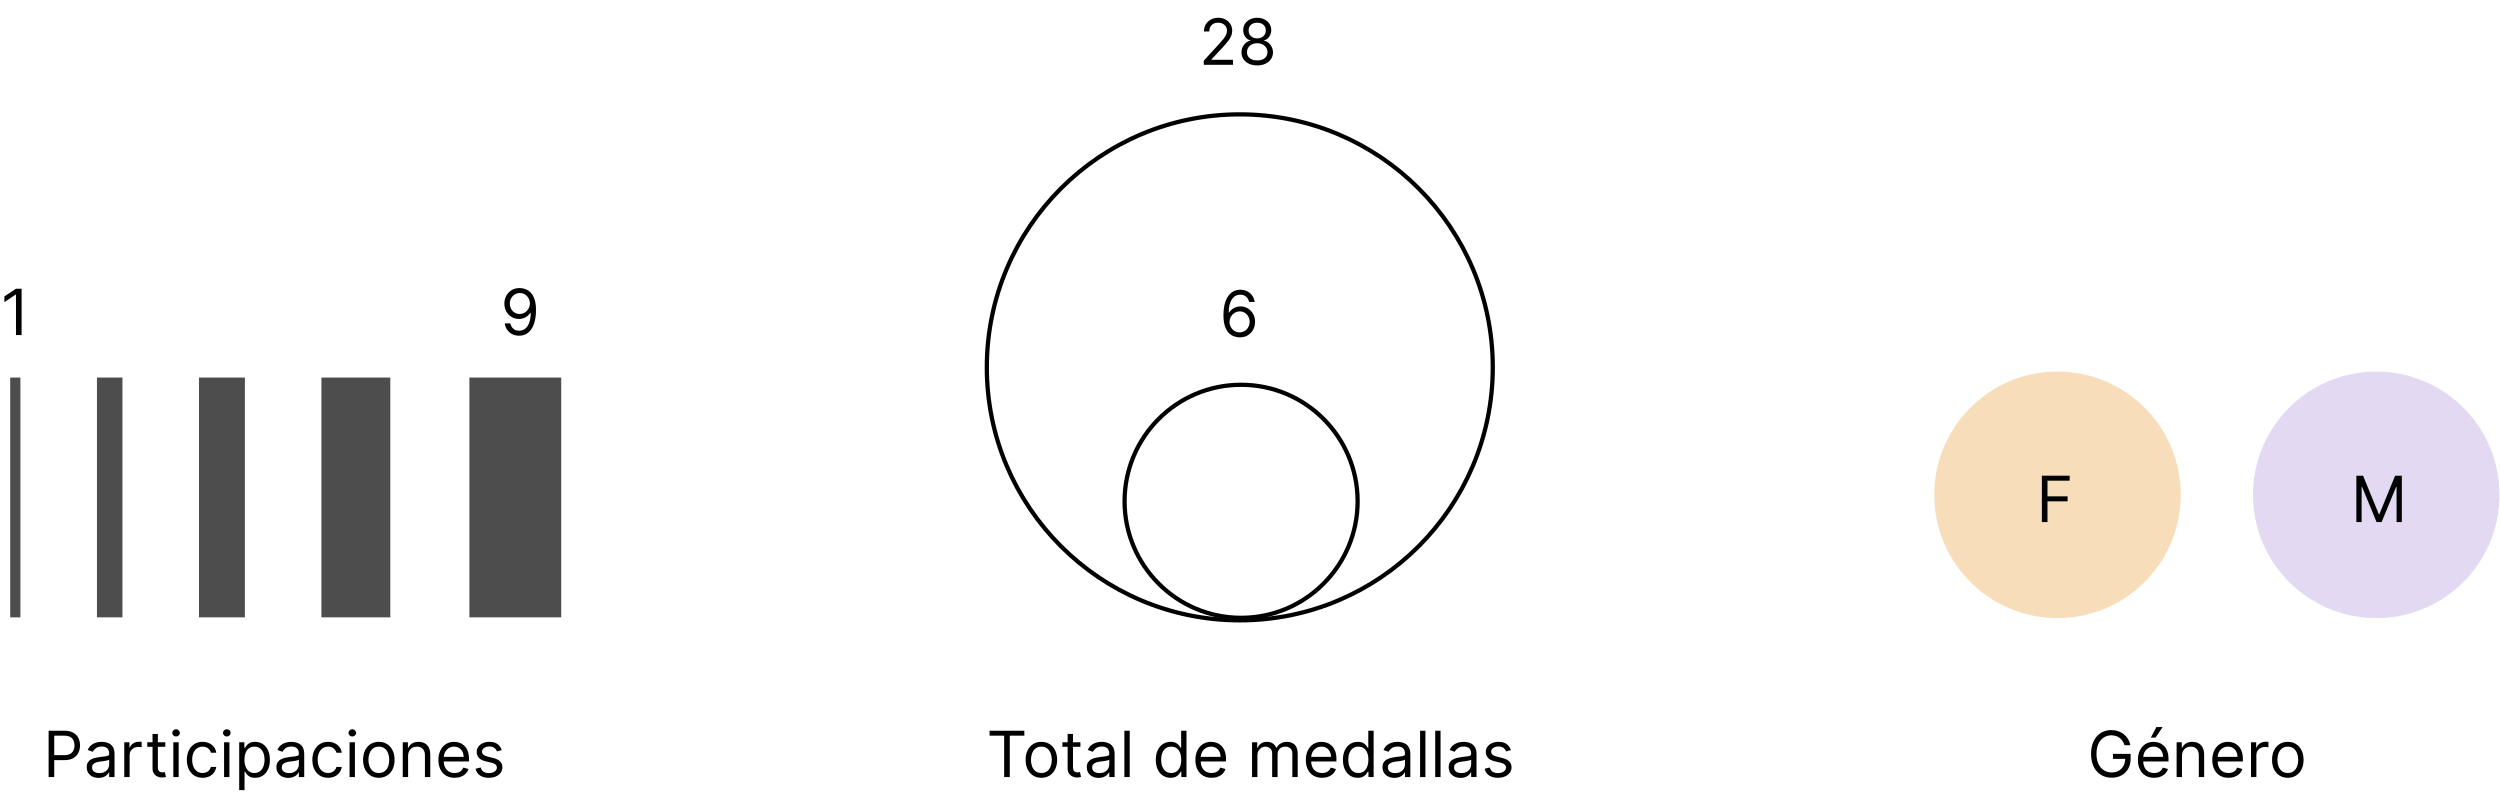 <svg width="490" height="156" viewBox="0 0 490 156" fill="none" xmlns="http://www.w3.org/2000/svg">
<path d="M193.957 144.194V143.218H200.772V144.194H197.915V152.305H196.814V144.194H193.957ZM204.109 152.447C203.494 152.447 202.954 152.301 202.49 152.008C202.028 151.715 201.667 151.305 201.407 150.779C201.15 150.252 201.021 149.637 201.021 148.933C201.021 148.223 201.15 147.603 201.407 147.074C201.667 146.544 202.028 146.133 202.49 145.84C202.954 145.547 203.494 145.401 204.109 145.401C204.724 145.401 205.263 145.547 205.724 145.84C206.189 146.133 206.55 146.544 206.807 147.074C207.067 147.603 207.197 148.223 207.197 148.933C207.197 149.637 207.067 150.252 206.807 150.779C206.55 151.305 206.189 151.715 205.724 152.008C205.263 152.301 204.724 152.447 204.109 152.447ZM204.109 151.506C204.577 151.506 204.961 151.387 205.263 151.147C205.565 150.907 205.788 150.592 205.933 150.202C206.078 149.812 206.15 149.388 206.15 148.933C206.15 148.477 206.078 148.053 205.933 147.659C205.788 147.266 205.565 146.948 205.263 146.705C204.961 146.463 204.577 146.342 204.109 146.342C203.642 146.342 203.257 146.463 202.955 146.705C202.654 146.948 202.43 147.266 202.285 147.659C202.141 148.053 202.068 148.477 202.068 148.933C202.068 149.388 202.141 149.812 202.285 150.202C202.43 150.592 202.654 150.907 202.955 151.147C203.257 151.387 203.642 151.506 204.109 151.506ZM211.76 145.49V146.377H208.228V145.49H211.76ZM209.257 143.857H210.305V150.353C210.305 150.649 210.347 150.87 210.433 151.018C210.522 151.163 210.634 151.261 210.77 151.311C210.909 151.359 211.056 151.382 211.21 151.382C211.325 151.382 211.42 151.376 211.494 151.365C211.568 151.35 211.627 151.338 211.671 151.329L211.884 152.27C211.813 152.296 211.714 152.323 211.587 152.35C211.46 152.379 211.298 152.394 211.103 152.394C210.807 152.394 210.518 152.33 210.234 152.203C209.953 152.076 209.719 151.882 209.532 151.622C209.349 151.362 209.257 151.033 209.257 150.637V143.857ZM215.341 152.465C214.909 152.465 214.517 152.384 214.165 152.221C213.813 152.055 213.533 151.817 213.326 151.506C213.119 151.193 213.016 150.814 213.016 150.371C213.016 149.98 213.093 149.664 213.246 149.421C213.4 149.176 213.606 148.983 213.863 148.844C214.12 148.705 214.404 148.602 214.715 148.534C215.029 148.463 215.344 148.406 215.66 148.365C216.074 148.312 216.41 148.272 216.667 148.245C216.928 148.216 217.117 148.167 217.235 148.099C217.357 148.031 217.417 147.912 217.417 147.744V147.708C217.417 147.27 217.297 146.93 217.058 146.688C216.821 146.445 216.462 146.324 215.98 146.324C215.48 146.324 215.088 146.433 214.804 146.652C214.52 146.871 214.32 147.105 214.205 147.353L213.211 146.998C213.388 146.584 213.625 146.262 213.921 146.031C214.22 145.797 214.545 145.635 214.897 145.543C215.252 145.448 215.601 145.401 215.944 145.401C216.163 145.401 216.414 145.428 216.698 145.481C216.985 145.531 217.262 145.636 217.528 145.796C217.797 145.956 218.021 146.197 218.198 146.519C218.376 146.842 218.464 147.273 218.464 147.815V152.305H217.417V151.382H217.364C217.293 151.53 217.175 151.688 217.009 151.857C216.843 152.026 216.623 152.169 216.348 152.287C216.073 152.406 215.737 152.465 215.341 152.465ZM215.5 151.524C215.915 151.524 216.264 151.443 216.548 151.28C216.835 151.118 217.05 150.907 217.195 150.65C217.343 150.393 217.417 150.122 217.417 149.838V148.88C217.373 148.933 217.275 148.982 217.124 149.026C216.977 149.068 216.805 149.105 216.61 149.137C216.417 149.167 216.23 149.193 216.046 149.217C215.866 149.238 215.719 149.255 215.607 149.27C215.335 149.306 215.08 149.363 214.844 149.443C214.61 149.52 214.421 149.637 214.276 149.794C214.134 149.948 214.063 150.158 214.063 150.424C214.063 150.788 214.197 151.063 214.467 151.249C214.739 151.433 215.083 151.524 215.5 151.524ZM221.423 143.218V152.305H220.376V143.218H221.423ZM229.429 152.447C228.861 152.447 228.359 152.304 227.924 152.017C227.49 151.727 227.149 151.319 226.904 150.792C226.658 150.263 226.536 149.637 226.536 148.915C226.536 148.199 226.658 147.578 226.904 147.052C227.149 146.525 227.491 146.118 227.929 145.831C228.367 145.544 228.872 145.401 229.446 145.401C229.89 145.401 230.241 145.475 230.498 145.623C230.758 145.768 230.956 145.933 231.093 146.12C231.232 146.303 231.34 146.454 231.416 146.572H231.505V143.218H232.552V152.305H231.541V151.258H231.416C231.34 151.382 231.23 151.539 231.088 151.728C230.946 151.915 230.743 152.082 230.48 152.23C230.217 152.375 229.866 152.447 229.429 152.447ZM229.571 151.506C229.991 151.506 230.346 151.397 230.636 151.178C230.925 150.956 231.146 150.65 231.297 150.26C231.448 149.866 231.523 149.412 231.523 148.897C231.523 148.389 231.449 147.943 231.301 147.562C231.153 147.177 230.934 146.879 230.644 146.666C230.354 146.45 229.997 146.342 229.571 146.342C229.127 146.342 228.757 146.456 228.461 146.683C228.168 146.908 227.948 147.214 227.8 147.602C227.655 147.986 227.583 148.418 227.583 148.897C227.583 149.383 227.657 149.823 227.805 150.22C227.955 150.613 228.177 150.927 228.47 151.16C228.766 151.391 229.133 151.506 229.571 151.506ZM237.473 152.447C236.816 152.447 236.25 152.302 235.774 152.012C235.3 151.719 234.935 151.311 234.678 150.788C234.423 150.261 234.296 149.649 234.296 148.951C234.296 148.253 234.423 147.637 234.678 147.105C234.935 146.569 235.293 146.152 235.752 145.854C236.213 145.552 236.751 145.401 237.367 145.401C237.722 145.401 238.072 145.46 238.418 145.578C238.764 145.697 239.079 145.889 239.363 146.155C239.647 146.419 239.874 146.768 240.042 147.202C240.211 147.637 240.295 148.173 240.295 148.809V149.252H235.042V148.347H239.23C239.23 147.963 239.153 147.62 239 147.318C238.849 147.016 238.633 146.778 238.352 146.603C238.074 146.429 237.745 146.342 237.367 146.342C236.95 146.342 236.589 146.445 236.284 146.652C235.982 146.856 235.75 147.123 235.587 147.451C235.425 147.779 235.343 148.131 235.343 148.507V149.11C235.343 149.625 235.432 150.061 235.61 150.419C235.79 150.774 236.04 151.045 236.359 151.231C236.679 151.415 237.05 151.506 237.473 151.506C237.748 151.506 237.997 151.468 238.219 151.391C238.443 151.311 238.637 151.193 238.8 151.036C238.963 150.876 239.088 150.678 239.177 150.442L240.189 150.726C240.082 151.069 239.903 151.37 239.652 151.631C239.4 151.888 239.09 152.089 238.72 152.234C238.35 152.376 237.935 152.447 237.473 152.447ZM245.402 152.305V145.49H246.414V146.555H246.503C246.645 146.191 246.874 145.908 247.191 145.707C247.507 145.503 247.887 145.401 248.331 145.401C248.78 145.401 249.155 145.503 249.453 145.707C249.755 145.908 249.99 146.191 250.159 146.555H250.23C250.404 146.203 250.666 145.923 251.015 145.716C251.364 145.506 251.783 145.401 252.271 145.401C252.88 145.401 253.379 145.592 253.766 145.973C254.154 146.352 254.348 146.942 254.348 147.744V152.305H253.3V147.744C253.3 147.241 253.163 146.882 252.888 146.666C252.613 146.45 252.289 146.342 251.916 146.342C251.437 146.342 251.066 146.487 250.802 146.776C250.539 147.063 250.407 147.427 250.407 147.868V152.305H249.343V147.637C249.343 147.25 249.217 146.938 248.965 146.701C248.714 146.461 248.39 146.342 247.994 146.342C247.721 146.342 247.467 146.414 247.23 146.559C246.997 146.704 246.807 146.905 246.662 147.163C246.52 147.417 246.45 147.711 246.45 148.046V152.305H245.402ZM259.12 152.447C258.463 152.447 257.897 152.302 257.42 152.012C256.947 151.719 256.582 151.311 256.324 150.788C256.07 150.261 255.943 149.649 255.943 148.951C255.943 148.253 256.07 147.637 256.324 147.105C256.582 146.569 256.94 146.152 257.398 145.854C257.86 145.552 258.398 145.401 259.013 145.401C259.368 145.401 259.719 145.46 260.065 145.578C260.411 145.697 260.726 145.889 261.01 146.155C261.294 146.419 261.52 146.768 261.689 147.202C261.857 147.637 261.942 148.173 261.942 148.809V149.252H256.688V148.347H260.877C260.877 147.963 260.8 147.62 260.646 147.318C260.495 147.016 260.279 146.778 259.998 146.603C259.72 146.429 259.392 146.342 259.013 146.342C258.596 146.342 258.235 146.445 257.931 146.652C257.629 146.856 257.397 147.123 257.234 147.451C257.071 147.779 256.99 148.131 256.99 148.507V149.11C256.99 149.625 257.079 150.061 257.256 150.419C257.437 150.774 257.687 151.045 258.006 151.231C258.326 151.415 258.697 151.506 259.12 151.506C259.395 151.506 259.643 151.468 259.865 151.391C260.09 151.311 260.284 151.193 260.446 151.036C260.609 150.876 260.735 150.678 260.824 150.442L261.835 150.726C261.729 151.069 261.55 151.37 261.298 151.631C261.047 151.888 260.736 152.089 260.367 152.234C259.997 152.376 259.581 152.447 259.12 152.447ZM266.108 152.447C265.54 152.447 265.039 152.304 264.604 152.017C264.169 151.727 263.829 151.319 263.584 150.792C263.338 150.263 263.215 149.637 263.215 148.915C263.215 148.199 263.338 147.578 263.584 147.052C263.829 146.525 264.171 146.118 264.609 145.831C265.046 145.544 265.552 145.401 266.126 145.401C266.57 145.401 266.92 145.475 267.178 145.623C267.438 145.768 267.636 145.933 267.772 146.12C267.911 146.303 268.019 146.454 268.096 146.572H268.185V143.218H269.232V152.305H268.22V151.258H268.096C268.019 151.382 267.91 151.539 267.768 151.728C267.626 151.915 267.423 152.082 267.16 152.23C266.897 152.375 266.546 152.447 266.108 152.447ZM266.25 151.506C266.67 151.506 267.025 151.397 267.315 151.178C267.605 150.956 267.825 150.65 267.976 150.26C268.127 149.866 268.203 149.412 268.203 148.897C268.203 148.389 268.129 147.943 267.981 147.562C267.833 147.177 267.614 146.879 267.324 146.666C267.034 146.45 266.676 146.342 266.25 146.342C265.807 146.342 265.437 146.456 265.141 146.683C264.848 146.908 264.628 147.214 264.48 147.602C264.335 147.986 264.262 148.418 264.262 148.897C264.262 149.383 264.336 149.823 264.484 150.22C264.635 150.613 264.857 150.927 265.15 151.16C265.446 151.391 265.812 151.506 266.25 151.506ZM273.301 152.465C272.869 152.465 272.477 152.384 272.125 152.221C271.773 152.055 271.493 151.817 271.286 151.506C271.079 151.193 270.976 150.814 270.976 150.371C270.976 149.98 271.053 149.664 271.207 149.421C271.36 149.176 271.566 148.983 271.823 148.844C272.081 148.705 272.365 148.602 272.675 148.534C272.989 148.463 273.304 148.406 273.62 148.365C274.034 148.312 274.37 148.272 274.628 148.245C274.888 148.216 275.077 148.167 275.196 148.099C275.317 148.031 275.377 147.912 275.377 147.744V147.708C275.377 147.27 275.258 146.93 275.018 146.688C274.781 146.445 274.422 146.324 273.94 146.324C273.44 146.324 273.048 146.433 272.764 146.652C272.48 146.871 272.28 147.105 272.165 147.353L271.171 146.998C271.349 146.584 271.585 146.262 271.881 146.031C272.18 145.797 272.505 145.635 272.857 145.543C273.212 145.448 273.561 145.401 273.904 145.401C274.123 145.401 274.375 145.428 274.659 145.481C274.946 145.531 275.222 145.636 275.488 145.796C275.758 145.956 275.981 146.197 276.158 146.519C276.336 146.842 276.425 147.273 276.425 147.815V152.305H275.377V151.382H275.324C275.253 151.53 275.135 151.688 274.969 151.857C274.804 152.026 274.583 152.169 274.308 152.287C274.033 152.406 273.697 152.465 273.301 152.465ZM273.461 151.524C273.875 151.524 274.224 151.443 274.508 151.28C274.795 151.118 275.011 150.907 275.156 150.65C275.304 150.393 275.377 150.122 275.377 149.838V148.88C275.333 148.933 275.235 148.982 275.085 149.026C274.937 149.068 274.765 149.105 274.57 149.137C274.378 149.167 274.19 149.193 274.006 149.217C273.826 149.238 273.68 149.255 273.567 149.27C273.295 149.306 273.041 149.363 272.804 149.443C272.57 149.52 272.381 149.637 272.236 149.794C272.094 149.948 272.023 150.158 272.023 150.424C272.023 150.788 272.158 151.063 272.427 151.249C272.699 151.433 273.044 151.524 273.461 151.524ZM279.383 143.218V152.305H278.336V143.218H279.383ZM282.348 143.218V152.305H281.301V143.218H282.348ZM286.272 152.465C285.84 152.465 285.448 152.384 285.096 152.221C284.744 152.055 284.464 151.817 284.257 151.506C284.05 151.193 283.947 150.814 283.947 150.371C283.947 149.98 284.024 149.664 284.177 149.421C284.331 149.176 284.537 148.983 284.794 148.844C285.052 148.705 285.336 148.602 285.646 148.534C285.96 148.463 286.275 148.406 286.591 148.365C287.005 148.312 287.341 148.272 287.598 148.245C287.859 148.216 288.048 148.167 288.166 148.099C288.288 148.031 288.348 147.912 288.348 147.744V147.708C288.348 147.27 288.229 146.93 287.989 146.688C287.752 146.445 287.393 146.324 286.911 146.324C286.411 146.324 286.019 146.433 285.735 146.652C285.451 146.871 285.251 147.105 285.136 147.353L284.142 146.998C284.319 146.584 284.556 146.262 284.852 146.031C285.151 145.797 285.476 145.635 285.828 145.543C286.183 145.448 286.532 145.401 286.875 145.401C287.094 145.401 287.346 145.428 287.63 145.481C287.916 145.531 288.193 145.636 288.459 145.796C288.728 145.956 288.952 146.197 289.129 146.519C289.307 146.842 289.396 147.273 289.396 147.815V152.305H288.348V151.382H288.295C288.224 151.53 288.106 151.688 287.94 151.857C287.774 152.026 287.554 152.169 287.279 152.287C287.004 152.406 286.668 152.465 286.272 152.465ZM286.432 151.524C286.846 151.524 287.195 151.443 287.479 151.28C287.766 151.118 287.982 150.907 288.126 150.65C288.274 150.393 288.348 150.122 288.348 149.838V148.88C288.304 148.933 288.206 148.982 288.055 149.026C287.908 149.068 287.736 149.105 287.541 149.137C287.349 149.167 287.161 149.193 286.977 149.217C286.797 149.238 286.65 149.255 286.538 149.27C286.266 149.306 286.011 149.363 285.775 149.443C285.541 149.52 285.352 149.637 285.207 149.794C285.065 149.948 284.994 150.158 284.994 150.424C284.994 150.788 285.128 151.063 285.398 151.249C285.67 151.433 286.014 151.524 286.432 151.524ZM296.134 147.016L295.194 147.282C295.135 147.126 295.047 146.973 294.932 146.825C294.82 146.674 294.666 146.55 294.47 146.453C294.275 146.355 294.025 146.306 293.721 146.306C293.304 146.306 292.956 146.402 292.678 146.595C292.403 146.784 292.265 147.025 292.265 147.318C292.265 147.578 292.36 147.784 292.549 147.935C292.739 148.085 293.034 148.211 293.437 148.312L294.448 148.56C295.058 148.708 295.512 148.934 295.811 149.239C296.109 149.541 296.259 149.93 296.259 150.406C296.259 150.797 296.146 151.146 295.921 151.453C295.7 151.761 295.389 152.003 294.99 152.181C294.59 152.358 294.126 152.447 293.596 152.447C292.901 152.447 292.326 152.296 291.87 151.995C291.415 151.693 291.126 151.252 291.005 150.672L291.999 150.424C292.094 150.791 292.273 151.066 292.536 151.249C292.802 151.433 293.15 151.524 293.579 151.524C294.067 151.524 294.454 151.421 294.741 151.214C295.031 151.004 295.176 150.752 295.176 150.459C295.176 150.223 295.093 150.024 294.928 149.865C294.762 149.702 294.507 149.581 294.164 149.501L293.028 149.235C292.404 149.087 291.946 148.858 291.653 148.547C291.363 148.233 291.218 147.841 291.218 147.371C291.218 146.987 291.326 146.646 291.542 146.351C291.761 146.055 292.058 145.823 292.434 145.654C292.812 145.485 293.241 145.401 293.721 145.401C294.395 145.401 294.925 145.549 295.309 145.845C295.697 146.141 295.972 146.531 296.134 147.016Z" fill="black"/>
<path d="M235.941 12.695V11.896L238.94 8.613C239.292 8.228 239.582 7.894 239.81 7.61C240.038 7.323 240.206 7.054 240.316 6.803C240.428 6.548 240.484 6.282 240.484 6.004C240.484 5.684 240.407 5.408 240.254 5.174C240.103 4.94 239.896 4.76 239.632 4.633C239.369 4.506 239.073 4.442 238.745 4.442C238.396 4.442 238.091 4.514 237.831 4.659C237.574 4.801 237.374 5.001 237.232 5.258C237.093 5.516 237.023 5.817 237.023 6.164H235.976C235.976 5.631 236.099 5.164 236.344 4.761C236.59 4.359 236.924 4.046 237.347 3.821C237.773 3.596 238.251 3.484 238.78 3.484C239.313 3.484 239.785 3.596 240.196 3.821C240.607 4.046 240.93 4.349 241.163 4.73C241.397 5.112 241.514 5.536 241.514 6.004C241.514 6.338 241.453 6.665 241.332 6.984C241.213 7.301 241.006 7.654 240.711 8.045C240.418 8.432 240.011 8.906 239.49 9.465L237.449 11.648V11.719H241.673V12.695H235.941ZM246.417 12.819C245.807 12.819 245.269 12.711 244.802 12.495C244.337 12.277 243.975 11.976 243.715 11.595C243.454 11.21 243.326 10.772 243.329 10.281C243.326 9.897 243.401 9.542 243.555 9.216C243.709 8.888 243.919 8.614 244.185 8.395C244.454 8.174 244.754 8.033 245.086 7.974V7.921C244.651 7.808 244.305 7.564 244.047 7.189C243.79 6.81 243.663 6.38 243.666 5.897C243.663 5.436 243.78 5.023 244.016 4.659C244.253 4.296 244.578 4.009 244.992 3.799C245.41 3.589 245.884 3.484 246.417 3.484C246.943 3.484 247.414 3.589 247.828 3.799C248.242 4.009 248.567 4.296 248.804 4.659C249.044 5.023 249.165 5.436 249.168 5.897C249.165 6.38 249.033 6.81 248.773 7.189C248.516 7.564 248.174 7.808 247.748 7.921V7.974C248.076 8.033 248.372 8.174 248.635 8.395C248.899 8.614 249.109 8.888 249.265 9.216C249.422 9.542 249.502 9.897 249.505 10.281C249.502 10.772 249.369 11.21 249.106 11.595C248.845 11.976 248.483 12.277 248.019 12.495C247.557 12.711 247.023 12.819 246.417 12.819ZM246.417 11.843C246.828 11.843 247.183 11.777 247.482 11.643C247.78 11.51 248.011 11.322 248.174 11.08C248.337 10.837 248.419 10.553 248.422 10.228C248.419 9.885 248.331 9.582 248.156 9.318C247.982 9.055 247.743 8.848 247.442 8.697C247.143 8.546 246.801 8.471 246.417 8.471C246.029 8.471 245.683 8.546 245.378 8.697C245.077 8.848 244.839 9.055 244.664 9.318C244.493 9.582 244.408 9.885 244.411 10.228C244.408 10.553 244.487 10.837 244.646 11.08C244.809 11.322 245.041 11.51 245.343 11.643C245.645 11.777 246.003 11.843 246.417 11.843ZM246.417 7.53C246.742 7.53 247.031 7.465 247.282 7.335C247.536 7.205 247.736 7.023 247.881 6.789C248.026 6.556 248.1 6.282 248.103 5.968C248.1 5.661 248.027 5.393 247.885 5.165C247.743 4.934 247.547 4.757 247.295 4.633C247.044 4.506 246.751 4.442 246.417 4.442C246.077 4.442 245.779 4.506 245.525 4.633C245.271 4.757 245.074 4.934 244.935 5.165C244.796 5.393 244.728 5.661 244.731 5.968C244.728 6.282 244.797 6.556 244.939 6.789C245.084 7.023 245.284 7.205 245.538 7.335C245.793 7.465 246.085 7.53 246.417 7.53Z" fill="black"/>
<path d="M242.958 66.124C242.585 66.118 242.212 66.047 241.84 65.911C241.467 65.775 241.127 65.546 240.819 65.224C240.512 64.898 240.265 64.459 240.078 63.906C239.892 63.349 239.799 62.651 239.799 61.811C239.799 61.007 239.874 60.294 240.025 59.673C240.176 59.048 240.395 58.523 240.682 58.097C240.969 57.669 241.315 57.343 241.72 57.121C242.128 56.899 242.588 56.788 243.1 56.788C243.609 56.788 244.061 56.891 244.458 57.095C244.857 57.296 245.182 57.577 245.434 57.938C245.685 58.299 245.848 58.714 245.922 59.184H244.839C244.739 58.776 244.543 58.438 244.254 58.168C243.964 57.899 243.579 57.765 243.1 57.765C242.396 57.765 241.841 58.071 241.436 58.683C241.034 59.295 240.831 60.155 240.828 61.261H240.899C241.065 61.01 241.261 60.795 241.489 60.618C241.72 60.437 241.974 60.298 242.252 60.201C242.53 60.103 242.825 60.054 243.135 60.054C243.656 60.054 244.132 60.184 244.564 60.445C244.996 60.702 245.342 61.059 245.602 61.514C245.863 61.967 245.993 62.486 245.993 63.072C245.993 63.633 245.867 64.148 245.616 64.616C245.364 65.08 245.011 65.45 244.555 65.725C244.103 65.997 243.57 66.13 242.958 66.124ZM242.958 65.148C243.331 65.148 243.665 65.055 243.961 64.868C244.259 64.682 244.495 64.432 244.666 64.119C244.841 63.805 244.928 63.456 244.928 63.072C244.928 62.696 244.844 62.354 244.675 62.047C244.509 61.736 244.28 61.489 243.987 61.306C243.697 61.122 243.366 61.03 242.993 61.03C242.712 61.03 242.451 61.087 242.208 61.199C241.965 61.309 241.753 61.459 241.569 61.652C241.389 61.844 241.247 62.064 241.143 62.313C241.04 62.558 240.988 62.817 240.988 63.089C240.988 63.45 241.072 63.787 241.241 64.101C241.412 64.415 241.646 64.667 241.942 64.86C242.241 65.052 242.579 65.148 242.958 65.148Z" fill="black"/>
<circle cx="243" cy="72" r="49.584" stroke="black" stroke-width="0.833"/>
<circle cx="243.255" cy="98.255" r="22.838" stroke="black" stroke-width="0.833"/>
<path d="M9.529 152.305V143.218H12.599C13.312 143.218 13.895 143.346 14.347 143.604C14.803 143.858 15.14 144.203 15.359 144.638C15.578 145.072 15.687 145.558 15.687 146.093C15.687 146.628 15.578 147.115 15.359 147.553C15.143 147.991 14.809 148.34 14.356 148.6C13.904 148.857 13.324 148.986 12.617 148.986H10.416V148.01H12.581C13.069 148.01 13.461 147.925 13.757 147.757C14.053 147.588 14.268 147.36 14.401 147.074C14.537 146.784 14.605 146.457 14.605 146.093C14.605 145.729 14.537 145.404 14.401 145.117C14.268 144.83 14.052 144.605 13.753 144.442C13.454 144.277 13.058 144.194 12.564 144.194H10.629V152.305H9.529ZM19.324 152.465C18.892 152.465 18.5 152.383 18.148 152.221C17.796 152.055 17.516 151.817 17.309 151.506C17.102 151.193 16.999 150.814 16.999 150.37C16.999 149.98 17.076 149.663 17.229 149.421C17.383 149.175 17.589 148.983 17.846 148.844C18.103 148.705 18.387 148.601 18.698 148.533C19.012 148.462 19.327 148.406 19.643 148.365C20.057 148.312 20.393 148.272 20.65 148.245C20.911 148.215 21.1 148.167 21.218 148.099C21.34 148.03 21.4 147.912 21.4 147.744V147.708C21.4 147.27 21.28 146.93 21.041 146.688C20.804 146.445 20.445 146.324 19.963 146.324C19.463 146.324 19.071 146.433 18.787 146.652C18.503 146.871 18.303 147.105 18.188 147.353L17.194 146.998C17.371 146.584 17.608 146.262 17.904 146.031C18.203 145.797 18.528 145.634 18.88 145.543C19.235 145.448 19.584 145.401 19.927 145.401C20.146 145.401 20.397 145.427 20.681 145.481C20.968 145.531 21.245 145.636 21.511 145.796C21.78 145.955 22.004 146.196 22.181 146.519C22.359 146.841 22.447 147.273 22.447 147.815V152.305H21.4V151.382H21.347C21.276 151.53 21.158 151.688 20.992 151.857C20.826 152.025 20.606 152.169 20.331 152.287C20.056 152.406 19.72 152.465 19.324 152.465ZM19.483 151.524C19.898 151.524 20.247 151.443 20.53 151.28C20.817 151.117 21.033 150.907 21.178 150.65C21.326 150.393 21.4 150.122 21.4 149.838V148.879C21.356 148.933 21.258 148.982 21.107 149.026C20.959 149.067 20.788 149.104 20.593 149.137C20.4 149.166 20.212 149.193 20.029 149.217C19.849 149.237 19.702 149.255 19.59 149.27C19.318 149.305 19.063 149.363 18.827 149.443C18.593 149.52 18.404 149.637 18.259 149.794C18.117 149.947 18.046 150.157 18.046 150.424C18.046 150.787 18.18 151.063 18.45 151.249C18.722 151.432 19.066 151.524 19.483 151.524ZM24.359 152.305V145.489H25.37V146.519H25.441C25.566 146.182 25.79 145.908 26.116 145.698C26.441 145.488 26.808 145.383 27.216 145.383C27.293 145.383 27.389 145.384 27.505 145.387C27.62 145.39 27.707 145.395 27.766 145.401V146.466C27.731 146.457 27.65 146.443 27.522 146.426C27.398 146.405 27.267 146.395 27.128 146.395C26.796 146.395 26.5 146.464 26.24 146.603C25.983 146.739 25.779 146.929 25.628 147.171C25.48 147.411 25.406 147.684 25.406 147.992V152.305H24.359ZM32.399 145.489V146.377H28.867V145.489H32.399ZM29.896 143.857H30.943V150.353C30.943 150.648 30.986 150.87 31.072 151.018C31.161 151.163 31.273 151.261 31.409 151.311C31.548 151.358 31.695 151.382 31.849 151.382C31.964 151.382 32.059 151.376 32.133 151.364C32.206 151.349 32.266 151.338 32.31 151.329L32.523 152.269C32.452 152.296 32.353 152.323 32.226 152.349C32.099 152.379 31.937 152.394 31.742 152.394C31.446 152.394 31.156 152.33 30.872 152.203C30.591 152.076 30.358 151.882 30.171 151.622C29.988 151.361 29.896 151.033 29.896 150.637V143.857ZM33.974 152.305V145.489H35.021V152.305H33.974ZM34.506 144.354C34.302 144.354 34.126 144.284 33.978 144.145C33.834 144.006 33.761 143.839 33.761 143.644C33.761 143.448 33.834 143.281 33.978 143.142C34.126 143.003 34.302 142.934 34.506 142.934C34.711 142.934 34.885 143.003 35.03 143.142C35.178 143.281 35.252 143.448 35.252 143.644C35.252 143.839 35.178 144.006 35.03 144.145C34.885 144.284 34.711 144.354 34.506 144.354ZM39.708 152.447C39.069 152.447 38.519 152.296 38.057 151.994C37.596 151.693 37.241 151.277 36.992 150.747C36.744 150.218 36.62 149.613 36.62 148.933C36.62 148.241 36.747 147.63 37.001 147.1C37.259 146.568 37.617 146.152 38.075 145.853C38.536 145.552 39.075 145.401 39.69 145.401C40.169 145.401 40.601 145.489 40.986 145.667C41.37 145.844 41.685 146.093 41.931 146.412C42.176 146.732 42.329 147.105 42.388 147.531H41.341C41.261 147.22 41.083 146.945 40.808 146.705C40.536 146.463 40.169 146.341 39.708 146.341C39.3 146.341 38.942 146.448 38.634 146.661C38.329 146.871 38.091 147.168 37.92 147.553C37.751 147.934 37.667 148.382 37.667 148.897C37.667 149.424 37.75 149.882 37.915 150.273C38.084 150.663 38.321 150.966 38.625 151.182C38.933 151.398 39.294 151.506 39.708 151.506C39.98 151.506 40.227 151.459 40.449 151.364C40.671 151.27 40.859 151.134 41.012 150.956C41.166 150.779 41.276 150.566 41.341 150.317H42.388C42.329 150.719 42.182 151.082 41.949 151.404C41.718 151.724 41.412 151.978 41.03 152.167C40.651 152.354 40.211 152.447 39.708 152.447ZM43.919 152.305V145.489H44.966V152.305H43.919ZM44.451 144.354C44.247 144.354 44.071 144.284 43.923 144.145C43.778 144.006 43.706 143.839 43.706 143.644C43.706 143.448 43.778 143.281 43.923 143.142C44.071 143.003 44.247 142.934 44.451 142.934C44.655 142.934 44.83 143.003 44.975 143.142C45.123 143.281 45.197 143.448 45.197 143.644C45.197 143.839 45.123 144.006 44.975 144.145C44.83 144.284 44.655 144.354 44.451 144.354ZM46.884 154.861V145.489H47.895V146.572H48.02C48.097 146.454 48.203 146.303 48.339 146.12C48.478 145.933 48.676 145.768 48.934 145.623C49.194 145.475 49.546 145.401 49.99 145.401C50.564 145.401 51.07 145.544 51.507 145.831C51.945 146.118 52.287 146.525 52.532 147.051C52.778 147.578 52.901 148.199 52.901 148.915C52.901 149.637 52.778 150.262 52.532 150.792C52.287 151.318 51.947 151.727 51.512 152.017C51.077 152.303 50.576 152.447 50.008 152.447C49.57 152.447 49.219 152.374 48.956 152.23C48.693 152.082 48.49 151.914 48.348 151.728C48.206 151.539 48.097 151.382 48.02 151.258H47.931V154.861H46.884ZM47.913 148.897C47.913 149.412 47.989 149.866 48.14 150.259C48.29 150.65 48.511 150.956 48.801 151.178C49.091 151.397 49.446 151.506 49.866 151.506C50.303 151.506 50.669 151.391 50.962 151.16C51.257 150.926 51.479 150.613 51.627 150.219C51.778 149.823 51.853 149.382 51.853 148.897C51.853 148.418 51.779 147.986 51.632 147.602C51.487 147.214 51.266 146.908 50.971 146.683C50.678 146.455 50.309 146.341 49.866 146.341C49.44 146.341 49.082 146.449 48.792 146.665C48.502 146.878 48.283 147.177 48.135 147.562C47.987 147.943 47.913 148.388 47.913 148.897ZM56.504 152.465C56.072 152.465 55.68 152.383 55.328 152.221C54.976 152.055 54.696 151.817 54.489 151.506C54.282 151.193 54.178 150.814 54.178 150.37C54.178 149.98 54.255 149.663 54.409 149.421C54.563 149.175 54.769 148.983 55.026 148.844C55.283 148.705 55.567 148.601 55.878 148.533C56.191 148.462 56.507 148.406 56.823 148.365C57.237 148.312 57.573 148.272 57.83 148.245C58.091 148.215 58.28 148.167 58.398 148.099C58.52 148.03 58.58 147.912 58.58 147.744V147.708C58.58 147.27 58.46 146.93 58.221 146.688C57.984 146.445 57.625 146.324 57.142 146.324C56.643 146.324 56.251 146.433 55.967 146.652C55.683 146.871 55.483 147.105 55.368 147.353L54.374 146.998C54.551 146.584 54.788 146.262 55.084 146.031C55.383 145.797 55.708 145.634 56.06 145.543C56.415 145.448 56.764 145.401 57.107 145.401C57.326 145.401 57.577 145.427 57.861 145.481C58.148 145.531 58.425 145.636 58.691 145.796C58.96 145.955 59.184 146.196 59.361 146.519C59.539 146.841 59.627 147.273 59.627 147.815V152.305H58.58V151.382H58.527C58.456 151.53 58.338 151.688 58.172 151.857C58.006 152.025 57.786 152.169 57.511 152.287C57.236 152.406 56.9 152.465 56.504 152.465ZM56.663 151.524C57.077 151.524 57.426 151.443 57.711 151.28C57.997 151.117 58.213 150.907 58.358 150.65C58.506 150.393 58.58 150.122 58.58 149.838V148.879C58.536 148.933 58.438 148.982 58.287 149.026C58.139 149.067 57.968 149.104 57.773 149.137C57.58 149.166 57.392 149.193 57.209 149.217C57.029 149.237 56.882 149.255 56.77 149.27C56.498 149.305 56.243 149.363 56.007 149.443C55.773 149.52 55.584 149.637 55.439 149.794C55.297 149.947 55.226 150.157 55.226 150.424C55.226 150.787 55.36 151.063 55.63 151.249C55.902 151.432 56.246 151.524 56.663 151.524ZM64.307 152.447C63.669 152.447 63.118 152.296 62.657 151.994C62.195 151.693 61.84 151.277 61.592 150.747C61.343 150.218 61.219 149.613 61.219 148.933C61.219 148.241 61.346 147.63 61.601 147.1C61.858 146.568 62.216 146.152 62.675 145.853C63.136 145.552 63.674 145.401 64.29 145.401C64.769 145.401 65.201 145.489 65.585 145.667C65.97 145.844 66.285 146.093 66.53 146.412C66.776 146.732 66.928 147.105 66.987 147.531H65.94C65.86 147.22 65.683 146.945 65.408 146.705C65.136 146.463 64.769 146.341 64.307 146.341C63.899 146.341 63.541 146.448 63.234 146.661C62.929 146.871 62.691 147.168 62.519 147.553C62.351 147.934 62.266 148.382 62.266 148.897C62.266 149.424 62.349 149.882 62.515 150.273C62.683 150.663 62.92 150.966 63.225 151.182C63.532 151.398 63.893 151.506 64.307 151.506C64.58 151.506 64.827 151.459 65.048 151.364C65.27 151.27 65.458 151.134 65.612 150.956C65.766 150.779 65.875 150.566 65.94 150.317H66.987C66.928 150.719 66.782 151.082 66.548 151.404C66.317 151.724 66.011 151.978 65.63 152.167C65.251 152.354 64.81 152.447 64.307 152.447ZM68.518 152.305V145.489H69.565V152.305H68.518ZM69.051 144.354C68.847 144.354 68.671 144.284 68.523 144.145C68.378 144.006 68.305 143.839 68.305 143.644C68.305 143.448 68.378 143.281 68.523 143.142C68.671 143.003 68.847 142.934 69.051 142.934C69.255 142.934 69.429 143.003 69.574 143.142C69.722 143.281 69.796 143.448 69.796 143.644C69.796 143.839 69.722 144.006 69.574 144.145C69.429 144.284 69.255 144.354 69.051 144.354ZM74.252 152.447C73.637 152.447 73.097 152.3 72.633 152.008C72.171 151.715 71.81 151.305 71.55 150.779C71.293 150.252 71.164 149.637 71.164 148.933C71.164 148.223 71.293 147.603 71.55 147.074C71.81 146.544 72.171 146.133 72.633 145.84C73.097 145.547 73.637 145.401 74.252 145.401C74.867 145.401 75.406 145.547 75.867 145.84C76.332 146.133 76.693 146.544 76.95 147.074C77.21 147.603 77.34 148.223 77.34 148.933C77.34 149.637 77.21 150.252 76.95 150.779C76.693 151.305 76.332 151.715 75.867 152.008C75.406 152.3 74.867 152.447 74.252 152.447ZM74.252 151.506C74.719 151.506 75.104 151.386 75.406 151.147C75.707 150.907 75.931 150.592 76.076 150.202C76.221 149.811 76.293 149.388 76.293 148.933C76.293 148.477 76.221 148.053 76.076 147.659C75.931 147.266 75.707 146.948 75.406 146.705C75.104 146.463 74.719 146.341 74.252 146.341C73.785 146.341 73.4 146.463 73.099 146.705C72.797 146.948 72.573 147.266 72.428 147.659C72.284 148.053 72.211 148.477 72.211 148.933C72.211 149.388 72.284 149.811 72.428 150.202C72.573 150.592 72.797 150.907 73.099 151.147C73.4 151.386 73.785 151.506 74.252 151.506ZM79.986 148.205V152.305H78.939V145.489H79.951V146.554H80.039C80.199 146.208 80.442 145.93 80.767 145.72C81.092 145.507 81.512 145.401 82.027 145.401C82.489 145.401 82.892 145.495 83.239 145.685C83.585 145.871 83.854 146.155 84.046 146.537C84.238 146.915 84.335 147.394 84.335 147.974V152.305H83.287V148.045C83.287 147.51 83.148 147.093 82.87 146.794C82.592 146.492 82.21 146.341 81.725 146.341C81.391 146.341 81.092 146.414 80.829 146.559C80.569 146.704 80.363 146.915 80.212 147.193C80.061 147.471 79.986 147.809 79.986 148.205ZM89.106 152.447C88.449 152.447 87.882 152.302 87.406 152.012C86.933 151.719 86.567 151.311 86.31 150.787C86.056 150.261 85.928 149.649 85.928 148.95C85.928 148.252 86.056 147.637 86.31 147.105C86.567 146.569 86.925 146.152 87.384 145.853C87.845 145.552 88.384 145.401 88.999 145.401C89.354 145.401 89.704 145.46 90.051 145.578C90.397 145.697 90.712 145.889 90.996 146.155C91.28 146.418 91.506 146.767 91.675 147.202C91.843 147.637 91.927 148.172 91.927 148.808V149.252H86.674V148.347H90.863C90.863 147.962 90.786 147.619 90.632 147.318C90.481 147.016 90.265 146.778 89.984 146.603C89.706 146.429 89.378 146.341 88.999 146.341C88.582 146.341 88.221 146.445 87.916 146.652C87.615 146.856 87.382 147.122 87.22 147.451C87.057 147.779 86.976 148.131 86.976 148.507V149.11C86.976 149.625 87.064 150.061 87.242 150.419C87.422 150.774 87.672 151.045 87.992 151.231C88.311 151.415 88.683 151.506 89.106 151.506C89.381 151.506 89.629 151.468 89.851 151.391C90.076 151.311 90.269 151.193 90.432 151.036C90.595 150.876 90.721 150.678 90.809 150.441L91.821 150.725C91.715 151.068 91.536 151.37 91.284 151.63C91.033 151.888 90.722 152.089 90.352 152.234C89.983 152.376 89.567 152.447 89.106 152.447ZM98.348 147.016L97.407 147.282C97.348 147.125 97.261 146.973 97.146 146.825C97.033 146.674 96.879 146.55 96.684 146.452C96.489 146.355 96.239 146.306 95.934 146.306C95.517 146.306 95.17 146.402 94.891 146.594C94.616 146.784 94.479 147.025 94.479 147.318C94.479 147.578 94.573 147.783 94.763 147.934C94.952 148.085 95.248 148.211 95.65 148.312L96.662 148.56C97.271 148.708 97.725 148.934 98.024 149.239C98.323 149.541 98.472 149.93 98.472 150.406C98.472 150.796 98.36 151.145 98.135 151.453C97.913 151.761 97.603 152.003 97.203 152.181C96.804 152.358 96.34 152.447 95.81 152.447C95.115 152.447 94.54 152.296 94.084 151.994C93.628 151.693 93.34 151.252 93.219 150.672L94.213 150.424C94.307 150.79 94.486 151.065 94.749 151.249C95.016 151.432 95.363 151.524 95.792 151.524C96.28 151.524 96.668 151.42 96.955 151.213C97.245 151.003 97.39 150.752 97.39 150.459C97.39 150.222 97.307 150.024 97.141 149.865C96.975 149.702 96.721 149.581 96.378 149.501L95.242 149.234C94.618 149.087 94.159 148.857 93.867 148.547C93.577 148.233 93.432 147.841 93.432 147.371C93.432 146.986 93.54 146.646 93.756 146.35C93.975 146.054 94.272 145.822 94.647 145.654C95.026 145.485 95.455 145.401 95.934 145.401C96.609 145.401 97.138 145.549 97.523 145.844C97.91 146.14 98.185 146.531 98.348 147.016Z" fill="black"/>
<path d="M4.234 56.586V65.673H3.133V57.739H3.08L0.861 59.212V58.094L3.133 56.586H4.234Z" fill="black"/>
<path d="M101.894 56.461C102.266 56.464 102.639 56.535 103.012 56.674C103.385 56.813 103.725 57.044 104.032 57.367C104.34 57.686 104.587 58.122 104.773 58.675C104.96 59.229 105.053 59.922 105.053 60.757C105.053 61.564 104.976 62.281 104.822 62.908C104.671 63.533 104.453 64.059 104.166 64.488C103.882 64.917 103.535 65.242 103.127 65.464C102.722 65.686 102.264 65.797 101.752 65.797C101.243 65.797 100.789 65.697 100.39 65.495C99.993 65.291 99.668 65.009 99.413 64.648C99.162 64.284 99.001 63.862 98.93 63.383H100.012C100.11 63.8 100.304 64.145 100.594 64.417C100.887 64.686 101.273 64.821 101.752 64.821C102.453 64.821 103.006 64.515 103.411 63.902C103.819 63.29 104.024 62.425 104.024 61.307H103.953C103.787 61.555 103.59 61.77 103.362 61.95C103.135 62.13 102.882 62.27 102.604 62.367C102.326 62.465 102.03 62.514 101.716 62.514C101.196 62.514 100.718 62.385 100.283 62.128C99.851 61.867 99.505 61.511 99.245 61.058C98.987 60.603 98.859 60.082 98.859 59.496C98.859 58.94 98.983 58.431 99.231 57.97C99.483 57.505 99.835 57.136 100.288 56.861C100.743 56.586 101.278 56.453 101.894 56.461ZM101.894 57.438C101.521 57.438 101.185 57.531 100.887 57.717C100.591 57.901 100.356 58.149 100.181 58.462C100.009 58.773 99.924 59.118 99.924 59.496C99.924 59.875 100.006 60.22 100.172 60.53C100.341 60.838 100.57 61.083 100.86 61.267C101.153 61.447 101.486 61.537 101.858 61.537C102.139 61.537 102.401 61.483 102.644 61.373C102.886 61.261 103.098 61.108 103.278 60.916C103.462 60.721 103.605 60.501 103.709 60.255C103.812 60.007 103.864 59.748 103.864 59.479C103.864 59.124 103.778 58.791 103.606 58.48C103.438 58.17 103.204 57.918 102.905 57.726C102.61 57.534 102.272 57.438 101.894 57.438Z" fill="black"/>
<path d="M416.413 146.057C416.316 145.759 416.187 145.491 416.027 145.254C415.871 145.015 415.683 144.811 415.464 144.642C415.248 144.473 415.002 144.345 414.727 144.256C414.452 144.167 414.151 144.123 413.822 144.123C413.284 144.123 412.794 144.262 412.354 144.54C411.913 144.818 411.562 145.228 411.302 145.769C411.042 146.31 410.911 146.974 410.911 147.761C410.911 148.548 411.043 149.212 411.306 149.754C411.57 150.295 411.926 150.705 412.376 150.983C412.825 151.261 413.331 151.4 413.893 151.4C414.414 151.4 414.872 151.289 415.269 151.067C415.668 150.842 415.979 150.526 416.201 150.117C416.425 149.706 416.538 149.223 416.538 148.666L416.875 148.737H414.142V147.761H417.603V148.737C417.603 149.486 417.443 150.137 417.123 150.69C416.807 151.243 416.369 151.672 415.81 151.977C415.254 152.278 414.615 152.429 413.893 152.429C413.089 152.429 412.382 152.24 411.772 151.861C411.166 151.483 410.693 150.944 410.352 150.246C410.015 149.548 409.847 148.72 409.847 147.761C409.847 147.042 409.943 146.396 410.135 145.822C410.33 145.245 410.605 144.754 410.96 144.349C411.315 143.944 411.735 143.633 412.22 143.417C412.706 143.201 413.239 143.093 413.822 143.093C414.301 143.093 414.748 143.166 415.162 143.311C415.579 143.453 415.951 143.655 416.276 143.919C416.604 144.179 416.878 144.491 417.097 144.855C417.316 145.216 417.467 145.617 417.549 146.057H416.413ZM422.203 152.447C421.546 152.447 420.98 152.302 420.503 152.012C420.03 151.719 419.665 151.311 419.407 150.787C419.153 150.261 419.026 149.649 419.026 148.95C419.026 148.252 419.153 147.637 419.407 147.105C419.665 146.569 420.023 146.152 420.481 145.853C420.943 145.552 421.481 145.401 422.096 145.401C422.451 145.401 422.802 145.46 423.148 145.578C423.494 145.697 423.809 145.889 424.093 146.155C424.377 146.418 424.603 146.767 424.772 147.202C424.941 147.637 425.025 148.172 425.025 148.808V149.252H419.771V148.347H423.96C423.96 147.962 423.883 147.619 423.729 147.318C423.578 147.016 423.362 146.778 423.081 146.603C422.803 146.429 422.475 146.341 422.096 146.341C421.679 146.341 421.318 146.445 421.014 146.652C420.712 146.856 420.48 147.122 420.317 147.451C420.154 147.779 420.073 148.131 420.073 148.507V149.11C420.073 149.625 420.162 150.061 420.339 150.419C420.52 150.774 420.77 151.045 421.089 151.231C421.409 151.415 421.78 151.506 422.203 151.506C422.478 151.506 422.726 151.468 422.948 151.391C423.173 151.311 423.367 151.193 423.53 151.036C423.692 150.876 423.818 150.678 423.907 150.441L424.918 150.725C424.812 151.068 424.633 151.37 424.381 151.63C424.13 151.888 423.819 152.089 423.45 152.234C423.08 152.376 422.664 152.447 422.203 152.447ZM421.564 144.567L422.647 142.508H423.871L422.487 144.567H421.564ZM427.665 148.205V152.305H426.618V145.489H427.629V146.554H427.718C427.878 146.208 428.121 145.93 428.446 145.72C428.771 145.507 429.191 145.401 429.706 145.401C430.168 145.401 430.571 145.495 430.917 145.685C431.264 145.871 431.533 146.155 431.725 146.537C431.917 146.915 432.013 147.394 432.013 147.974V152.305H430.966V148.045C430.966 147.51 430.827 147.093 430.549 146.794C430.271 146.492 429.889 146.341 429.404 146.341C429.07 146.341 428.771 146.414 428.508 146.559C428.248 146.704 428.042 146.915 427.891 147.193C427.74 147.471 427.665 147.809 427.665 148.205ZM436.784 152.447C436.128 152.447 435.561 152.302 435.085 152.012C434.612 151.719 434.246 151.311 433.989 150.787C433.735 150.261 433.607 149.649 433.607 148.95C433.607 148.252 433.735 147.637 433.989 147.105C434.246 146.569 434.604 146.152 435.063 145.853C435.524 145.552 436.063 145.401 436.678 145.401C437.033 145.401 437.383 145.46 437.73 145.578C438.076 145.697 438.391 145.889 438.675 146.155C438.959 146.418 439.185 146.767 439.354 147.202C439.522 147.637 439.606 148.172 439.606 148.808V149.252H434.353V148.347H438.542C438.542 147.962 438.465 147.619 438.311 147.318C438.16 147.016 437.944 146.778 437.663 146.603C437.385 146.429 437.057 146.341 436.678 146.341C436.261 146.341 435.9 146.445 435.595 146.652C435.294 146.856 435.061 147.122 434.899 147.451C434.736 147.779 434.655 148.131 434.655 148.507V149.11C434.655 149.625 434.743 150.061 434.921 150.419C435.101 150.774 435.351 151.045 435.671 151.231C435.99 151.415 436.361 151.506 436.784 151.506C437.06 151.506 437.308 151.468 437.53 151.391C437.755 151.311 437.948 151.193 438.111 151.036C438.274 150.876 438.4 150.678 438.488 150.441L439.5 150.725C439.393 151.068 439.214 151.37 438.963 151.63C438.712 151.888 438.401 152.089 438.031 152.234C437.661 152.376 437.246 152.447 436.784 152.447ZM441.199 152.305V145.489H442.211V146.519H442.282C442.406 146.182 442.631 145.908 442.956 145.698C443.282 145.488 443.649 145.383 444.057 145.383C444.134 145.383 444.23 145.384 444.345 145.387C444.461 145.39 444.548 145.395 444.607 145.401V146.466C444.572 146.457 444.49 146.443 444.363 146.426C444.239 146.405 444.107 146.395 443.968 146.395C443.637 146.395 443.341 146.464 443.081 146.603C442.823 146.739 442.619 146.929 442.468 147.171C442.32 147.411 442.247 147.684 442.247 147.992V152.305H441.199ZM448.41 152.447C447.794 152.447 447.255 152.3 446.79 152.008C446.329 151.715 445.968 151.305 445.708 150.779C445.45 150.252 445.321 149.637 445.321 148.933C445.321 148.223 445.45 147.603 445.708 147.074C445.968 146.544 446.329 146.133 446.79 145.84C447.255 145.547 447.794 145.401 448.41 145.401C449.025 145.401 449.563 145.547 450.025 145.84C450.489 146.133 450.85 146.544 451.108 147.074C451.368 147.603 451.498 148.223 451.498 148.933C451.498 149.637 451.368 150.252 451.108 150.779C450.85 151.305 450.489 151.715 450.025 152.008C449.563 152.3 449.025 152.447 448.41 152.447ZM448.41 151.506C448.877 151.506 449.262 151.386 449.563 151.147C449.865 150.907 450.088 150.592 450.233 150.202C450.378 149.811 450.451 149.388 450.451 148.933C450.451 148.477 450.378 148.053 450.233 147.659C450.088 147.266 449.865 146.948 449.563 146.705C449.262 146.463 448.877 146.341 448.41 146.341C447.942 146.341 447.558 146.463 447.256 146.705C446.954 146.948 446.731 147.266 446.586 147.659C446.441 148.053 446.369 148.477 446.369 148.933C446.369 149.388 446.441 149.811 446.586 150.202C446.731 150.592 446.954 150.907 447.256 151.147C447.558 151.386 447.942 151.506 448.41 151.506Z" fill="black"/>
<circle cx="403.27" cy="96.989" r="24.157" fill="#F7DDBA"/>
<circle cx="465.745" cy="96.989" r="24.157" fill="#E4D9F2"/>
<path d="M400.205 102.325V93.238H405.654V94.214H401.306V97.284H405.246V98.26H401.306V102.325H400.205Z" fill="black"/>
<path d="M461.847 93.238H463.161L466.249 100.781H466.356L469.444 93.238H470.757V102.325H469.728V95.421H469.639L466.799 102.325H465.805L462.966 95.421H462.877V102.325H461.847V93.238Z" fill="black"/>
<rect x="2" y="74" width="2" height="47" fill="#4E4D4D"/>
<rect x="92" y="74" width="18" height="47" fill="#4E4D4D"/>
<rect x="39" y="74" width="9" height="47" fill="#4E4D4D"/>
<rect x="19" y="74" width="5" height="47" fill="#4E4D4D"/>
<rect x="63" y="74" width="13.5" height="47" fill="#4E4D4D"/>
</svg>
